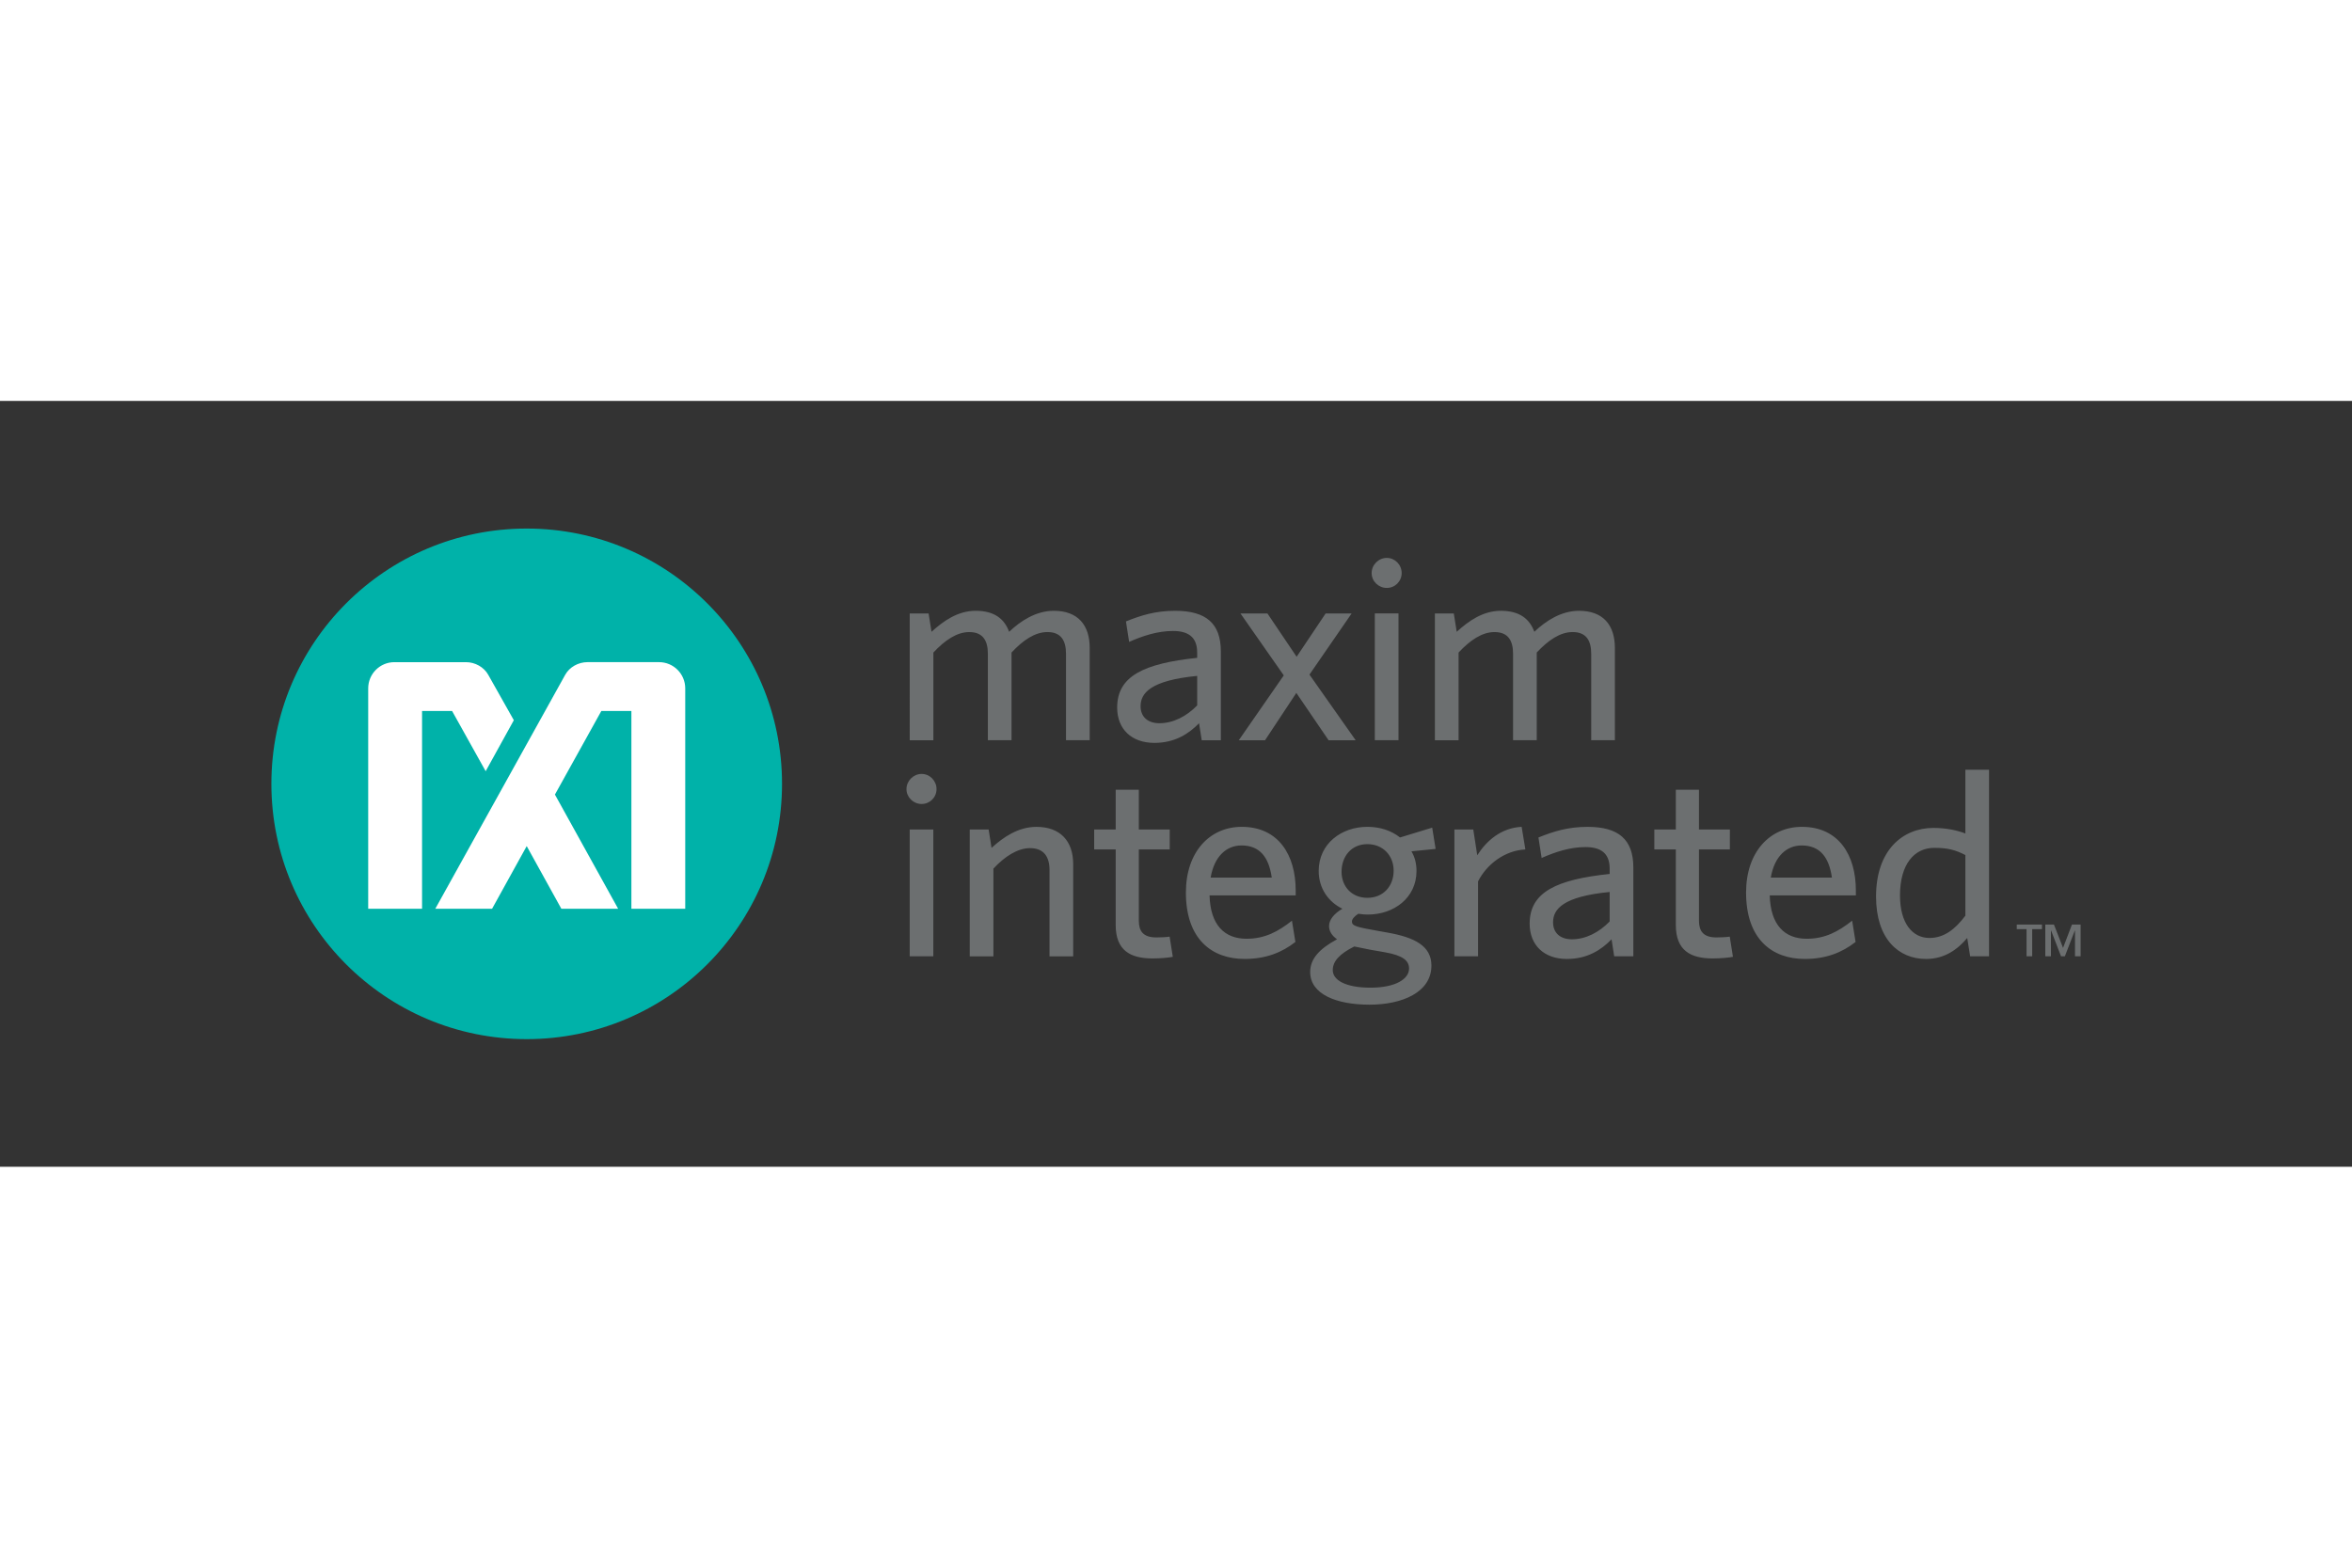 <svg xmlns="http://www.w3.org/2000/svg" height="800" width="1200" version="1.2" viewBox="-21.072 -9.913 182.623 59.478"><rect x="-21.072" y="-9.913" width="182.623" height="59.478" fill="#333333" stroke="none"/><path d="M19.824 39.652C8.875 39.652 0 30.775 0 19.824 0 8.875 8.875 0 19.824 0c10.949 0 19.825 8.875 19.825 19.824.001 10.951-8.876 19.828-19.825 19.828" fill="#00B2A9"/><path d="M16.638 18.845l2.187-3.96-1.987-3.527c-.333-.599-1.02-.982-1.729-.982H9.551c-1.125 0-2.034.912-2.034 2.034v17.118h4.182v-15.36h2.332zm13.462-8.47h-5.559c-.708 0-1.396.384-1.727.982l-10.087 18.17h4.409l2.689-4.866 2.69 4.866h4.409l-4.908-8.868 3.604-6.492h2.333v15.36h4.181V12.409c-.001-1.122-.909-2.034-2.034-2.034" fill="#FFF"/><path d="M49.563 23.373h1.834v9.847h-1.834zm.926-1.983c-.64 0-1.177-.518-1.177-1.156 0-.641.537-1.178 1.177-1.178.642 0 1.157.537 1.157 1.178.001.639-.515 1.156-1.157 1.156m9.929 11.83v-6.709c0-1.01-.434-1.692-1.507-1.692-.97 0-1.96.639-2.849 1.59v6.812h-1.838v-9.848h1.467l.227 1.426c.929-.847 2.084-1.632 3.488-1.632 1.858 0 2.85 1.115 2.85 2.891v7.163h-1.838zm8.006.165c-1.732 0-2.867-.619-2.867-2.6v-5.863h-1.671v-1.549h1.671v-3.088h1.796v3.088h2.4l-.001 1.549h-2.399v5.531c0 .805.329 1.301 1.362 1.301.33 0 .803-.021 1.029-.062l.248 1.568c-.31.063-.927.125-1.568.125m43.492 0c-1.732 0-2.867-.619-2.867-2.6v-5.863h-1.67v-1.549h1.67v-3.088h1.797v3.088h2.4l-.002 1.549h-2.398v5.531c0 .805.329 1.301 1.36 1.301.331 0 .804-.021 1.03-.062l.248 1.568c-.309.063-.927.125-1.568.125m-36.593-8.774c-1.136 0-2.104.806-2.395 2.498h4.747c-.227-1.588-.927-2.498-2.352-2.498m4.21 3.881h-6.688c.062 2.293 1.156 3.365 2.869 3.365 1.424 0 2.456-.557 3.529-1.404l.268 1.652c-1.051.826-2.311 1.32-3.941 1.32-2.56 0-4.562-1.547-4.562-5.16 0-3.158 1.858-5.1 4.336-5.1 2.869 0 4.189 2.211 4.189 4.935zm5.562-3.983c-1.237 0-2.001.948-2.001 2.147 0 1.136.785 2.022 2.001 2.022 1.26 0 2.044-.929 2.044-2.106 0-1.175-.826-2.063-2.044-2.063m-2.683 9.784c0 .784 1.012 1.363 2.93 1.363 1.921 0 2.994-.662 2.994-1.488 0-.598-.454-1.01-1.858-1.258l-1.175-.206c-.538-.103-.828-.166-1.219-.247-1.156.576-1.672 1.154-1.672 1.836m7.721-11.065l.266 1.652-1.877.187c.268.454.392.97.392 1.525 0 2.106-1.774 3.386-3.777 3.386-.247 0-.495-.02-.742-.062-.29.187-.496.414-.496.6 0 .351.351.434 2.085.742l.703.125c2.083.371 3.385 1.032 3.385 2.559 0 2.064-2.25 3.035-4.811 3.035-2.559 0-4.603-.806-4.603-2.539 0-1.012.702-1.795 2.085-2.539-.433-.309-.619-.66-.619-1.032 0-.475.371-.95 1.033-1.341-1.096-.537-1.838-1.59-1.838-2.933 0-2.126 1.775-3.427 3.776-3.427.99 0 1.858.289 2.54.826zm3.561 4.17v5.821h-1.838v-9.848h1.466l.309 2.005c.703-1.115 1.838-2.128 3.447-2.211l.289 1.756c-1.631.083-3.013 1.178-3.673 2.477m10.218.826c-3.631.35-4.395 1.342-4.395 2.354 0 .805.535 1.32 1.464 1.32 1.073 0 2.105-.535 2.931-1.383zm.352 4.996l-.205-1.321c-.785.806-1.858 1.527-3.469 1.527-1.775 0-2.891-1.073-2.891-2.745 0-2.456 2.106-3.426 6.213-3.858v-.414c0-1.238-.742-1.672-1.878-1.672-1.196 0-2.331.372-3.405.846l-.248-1.59c1.178-.475 2.292-.826 3.819-.826 2.394 0 3.55.97 3.55 3.16v6.894h-1.486zm14.552-8.609c-1.135 0-2.104.806-2.394 2.498h4.748c-.227-1.588-.929-2.498-2.354-2.498m4.213 3.881h-6.688c.062 2.293 1.155 3.365 2.869 3.365 1.425 0 2.456-.557 3.53-1.404l.267 1.652c-1.052.826-2.312 1.32-3.942 1.32-2.559 0-4.561-1.547-4.561-5.16 0-3.158 1.857-5.1 4.336-5.1 2.868 0 4.189 2.211 4.189 4.935zm8.503-3.136c-.763-.394-1.362-.559-2.415-.559-1.547 0-2.662 1.259-2.662 3.696 0 2.166.971 3.302 2.29 3.302 1.136 0 2.002-.683 2.787-1.733zm.37 7.864l-.227-1.424c-.742.887-1.754 1.63-3.199 1.63-2.125 0-3.88-1.547-3.88-4.852 0-3.59 2.063-5.325 4.458-5.325.971 0 1.857.186 2.478.434v-4.954h1.837V33.22zM61.699 16.438V9.73c0-1.012-.371-1.692-1.443-1.692-.972 0-1.9.64-2.787 1.59v6.811h-1.837V9.731c0-1.012-.373-1.692-1.446-1.692-.968 0-1.898.64-2.785 1.59v6.811h-1.836V6.592h1.465l.227 1.426c.928-.847 2.043-1.631 3.426-1.631 1.445 0 2.229.619 2.6 1.631.889-.847 2.086-1.631 3.469-1.631 1.879 0 2.787 1.114 2.787 2.89v7.161zm10.186-4.995c-3.632.352-4.395 1.342-4.395 2.354 0 .807.536 1.321 1.463 1.321 1.074 0 2.106-.536 2.932-1.384zm.351 4.996l-.206-1.321c-.784.805-1.858 1.527-3.468 1.527-1.775 0-2.891-1.073-2.891-2.745 0-2.457 2.105-3.426 6.213-3.859v-.413c0-1.238-.742-1.673-1.879-1.673-1.195 0-2.33.373-3.404.847l-.248-1.589c1.176-.475 2.293-.825 3.818-.825 2.395 0 3.551.97 3.551 3.157v6.895h-1.486zm13.442-9.847h1.837v9.846h-1.837zm.929-1.981c-.641 0-1.177-.515-1.177-1.155s.536-1.176 1.177-1.176c.64 0 1.155.537 1.155 1.176 0 .64-.516 1.155-1.155 1.155m15.872 11.827V9.73c0-1.012-.371-1.692-1.443-1.692-.972 0-1.901.64-2.787 1.59v6.811h-1.838V9.731c0-1.012-.371-1.692-1.444-1.692-.97 0-1.899.64-2.786 1.59v6.811h-1.839V6.592h1.467l.227 1.426c.928-.847 2.043-1.631 3.426-1.631 1.445 0 2.229.619 2.601 1.631.888-.847 2.085-1.631 3.468-1.631 1.879 0 2.786 1.114 2.786 2.89v7.161zm-20.62-9.846l-2.253 3.365-2.268-3.365h-2.094l3.364 4.811-3.493 5.036h2.039l2.429-3.675 2.504 3.675h2.103l-3.588-5.097 3.275-4.75zm57.256 25.973l.693-1.812h.671v2.464h-.437v-2.003h-.012l-.773 2.003h-.299l-.772-2.003h-.011v2.003h-.438v-2.463h.672zm-1.636-1.454h-.76v2.106h-.438v-2.106h-.759v-.357h1.956v.357z" fill="#6C6F70"/></svg>